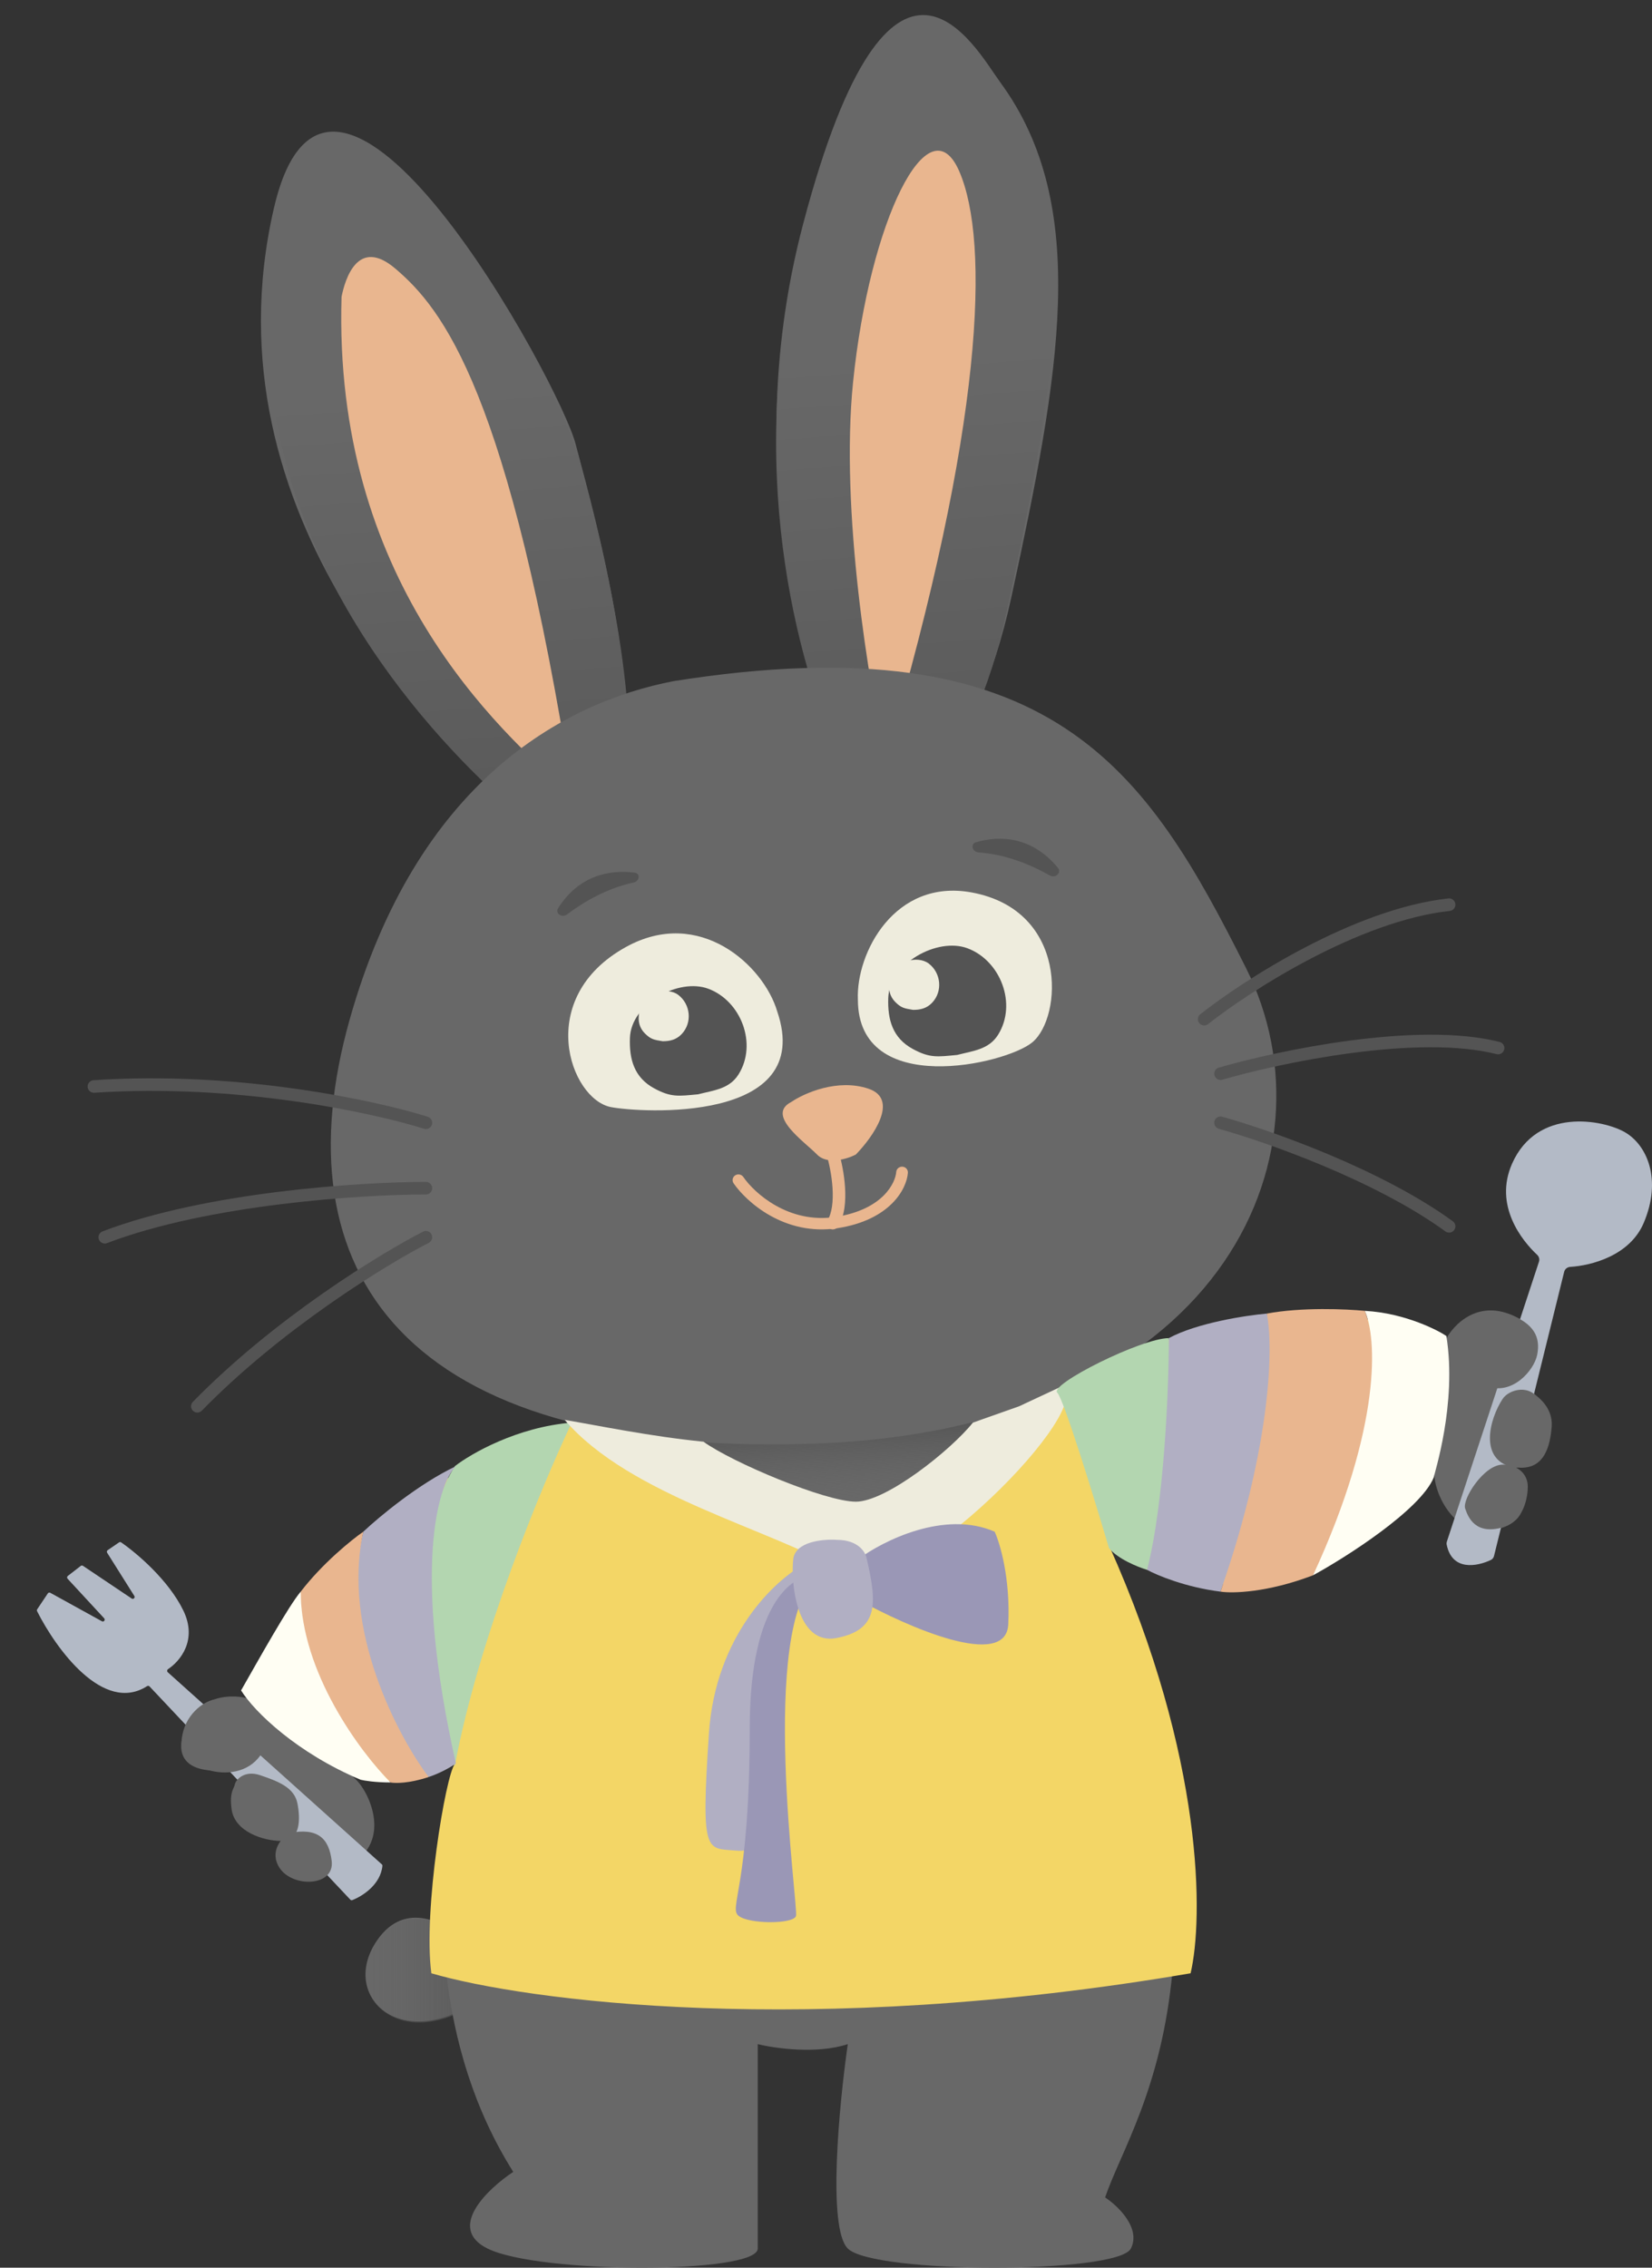 <svg width="263" height="361" viewBox="0 0 263 361" fill="none" xmlns="http://www.w3.org/2000/svg">
<rect x="0" y="0" width="263" height="361" fill="#333333" stroke="none"/>
<path d="M60.008 308.924C64.513 302.328 71.127 306.175 73.871 308.924C77.626 310.515 82.882 314.913 73.871 319.773C62.607 325.849 54.376 317.169 60.008 308.924Z" fill="#686868"/>
<path fill-rule="evenodd" clip-rule="evenodd" d="M73.958 309.095C71.214 306.346 64.6 302.498 60.095 309.095C54.463 317.34 62.694 326.019 73.958 319.944C82.969 315.083 77.712 310.686 73.958 309.095Z" fill="url(#paint0_linear_381_9713)"/>
<path d="M81.71 345.746C57.128 306.697 78.296 249.478 91.952 225.75C109.706 197.276 141.739 159.704 167.746 223.716C202.539 309.358 180.719 335.577 175.939 349.814C177.988 351.17 181.675 354.695 180.036 357.949C177.988 362.017 139.067 362.017 134.97 357.949C131.692 354.695 133.604 334.899 134.97 325.408C130.054 327.035 123.362 326.086 120.631 325.408V357.949C120.631 362.017 85.807 362.017 77.613 357.949C71.058 354.695 77.613 348.458 81.71 345.746Z" fill="#686868"/>
<rect width="60.652" height="13.019" transform="matrix(0.999 -0.05 0.049 0.999 103.913 227.981)" fill="url(#paint1_linear_381_9713)"/>
<path d="M127.894 35.521C116.65 77.967 130.198 114.43 138.378 127.355C143.408 128.203 154.988 122.879 161.068 94.805C168.668 59.712 173.698 32.783 159.234 13.089C155.318 7.756 141.95 -17.536 127.894 35.521Z" fill="#686868"/>
<path d="M43.594 33.191C32.28 82.363 70.746 118.965 85.189 130.326C88.655 135.438 96.281 141.914 99.054 126.917C102.52 108.172 93.366 77.492 91.633 70.676C89.206 61.129 52.643 -6.137 43.594 33.191Z" fill="#686868"/>
<path fill-rule="evenodd" clip-rule="evenodd" d="M124.155 57.879C120.948 91.281 131.354 118.489 138.076 129.282C143.028 130.128 154.428 124.802 160.42 96.729C163.755 81.1 166.588 67.091 167.448 54.619L124.155 57.879ZM86.811 60.691C89.655 66.171 91.596 70.633 92.092 72.613C92.257 73.274 92.491 74.158 92.775 75.234L92.776 75.235C95.428 85.265 102.477 111.926 99.396 128.855C96.667 143.851 89.16 137.375 85.748 132.263C74.476 123.255 48.337 98.378 43.545 63.949L86.811 60.691Z" fill="url(#paint2_linear_381_9713)"/>
<path d="M135.811 60.817C133.728 81.311 138.389 109.309 140.98 120.746C156.623 67.793 157.596 38.522 152.718 27.279C147.84 16.036 138.416 35.2 135.811 60.817Z" fill="#E9B68F"/>
<path d="M54.376 47.242C53.025 92.047 78.813 115.909 91.2 126.658C81.066 62.165 70.446 49.141 62.919 42.745C56.975 37.694 54.939 44.413 54.376 47.242Z" fill="#E9B68F"/>
<path d="M39.212 270.317C45.718 250.67 79.132 231.308 93.366 225.168C99.467 234.037 104.689 257.219 90.048 270.317C74.867 283.899 59.685 283.398 56.111 282.832C58.492 284.384 62.883 293.198 55.479 296.924C48.972 300.198 48.701 291.466 49.379 286.691C48.701 291.466 46.851 291.57 43.86 292.069C35.054 293.54 38.092 284.024 39.912 280.603C36.81 282.314 27.339 283.323 29.044 276.457C30.671 269.908 36.5 269.635 39.212 270.317Z" fill="#686868"/>
<path d="M230.126 213.315C211.081 205.278 174.529 217.71 160.542 224.394C163.185 234.834 177.159 254.039 196.641 251.631C216.843 249.135 226.466 237.362 228.395 234.296C227.992 237.112 231.72 246.227 239.396 243.101C246.142 240.353 239.761 234.397 235.727 231.763C240.234 233.656 246.323 236.358 247.03 227.145C247.365 222.782 242.391 220.472 239.56 219.836C242.563 218.347 247.384 212.762 241.434 209.696C235.443 206.608 231.399 210.822 230.126 213.315Z" fill="#686868"/>
<path d="M55.676 162.271C66.322 124.56 89.564 111.844 107.23 108.431C167.739 98.836 182.649 122.843 198.356 154.081C213.37 183.941 194.279 227.791 129.054 229.839C63.829 231.886 44.412 202.168 55.676 162.271Z" fill="#686868"/>
<path d="M194.308 170.922C203.682 168.2 225.642 163.571 238.497 166.838" stroke="#545454" stroke-width="2" stroke-linecap="round"/>
<path d="M191.708 162.243C198.549 156.842 215.924 145.636 230.699 144.016" stroke="#545454" stroke-width="2" stroke-linecap="round"/>
<path d="M194.308 178.734C201.721 180.795 219.377 186.979 230.699 195.224" stroke="#545454" stroke-width="2" stroke-linecap="round"/>
<path d="M67.806 196.96C61.067 200.41 44.354 210.62 31.415 223.866" stroke="#545454" stroke-width="2" stroke-linecap="round"/>
<path d="M67.806 189.149C57.582 189.149 33.044 190.711 16.685 196.96" stroke="#545454" stroke-width="2" stroke-linecap="round"/>
<path d="M67.806 178.734C59.675 176.167 37.72 171.419 14.952 172.959" stroke="#545454" stroke-width="2" stroke-linecap="round"/>
<path d="M42.365 266.108C61.773 236.945 82.103 227.483 91.633 226.47L136.689 240.791C140.444 240.212 153.152 235.236 173.946 219.96C194.741 204.685 218.741 209.215 228.272 212.686C229.312 216.505 226.8 228.64 225.934 235.149C205.139 258.15 184.921 253.521 176.546 245.999C191.795 280.022 191.564 305.597 189.543 314.131C128.544 324.547 83.546 318.471 68.672 314.131C67.341 304.131 70.963 282.528 72.404 280.823C66.554 284.517 59.983 283.602 57.409 282.886C48.051 277.331 44.675 269.579 42.365 266.108Z" fill="#F3D666"/>
<path d="M72.399 281.15C76.211 260.667 86.406 236.162 91.027 226.47C82.363 227.164 74.998 231.388 72.399 233.413C64.081 246.953 68.933 270.879 72.399 281.15Z" fill="#B3D6B0"/>
<path d="M72.571 280.716C65.64 249.817 69.683 236.306 72.571 233.413C66.679 236.191 60.297 241.514 57.842 243.829C53.683 260.84 63.04 276.955 68.239 282.886C70.319 282.191 71.994 281.15 72.571 280.716Z" fill="#B1AFC3"/>
<path d="M47.877 253.376C51.343 248.863 55.964 245.131 57.842 243.829C54.376 259.452 63.329 276.376 68.239 282.886C65.12 283.927 62.896 283.899 62.174 283.754C50.044 271.256 47.589 258.294 47.877 253.376Z" fill="#E9B68F"/>
<path d="M38.378 269.103C41.15 264.243 46 255.546 47.877 253.376C47.877 266.221 57.408 278.98 62.174 283.754C59.748 283.754 57.986 283.464 57.408 283.32C47.349 279.088 40.544 272.575 38.378 269.103Z" fill="#FFFEF3"/>
<path d="M136.256 239.055C131.404 239.055 116.616 232.835 111.995 229.508C103.331 228.64 95.099 226.904 89.9 226.036C100.298 238.187 122.826 243.395 134.523 250.338C143.88 255.893 175.679 222.998 168.748 220.828L162.249 223.866L154.884 226.47C151.419 230.81 141.108 239.055 136.256 239.055Z" fill="#EEECDD"/>
<path d="M158.35 243.829C150.379 240.357 140.588 245.275 136.689 248.169V254.678C144.487 259.018 160.17 265.874 160.516 258.584C160.863 251.293 159.217 245.709 158.35 243.829Z" fill="#9A97B6"/>
<path d="M112.861 275.942C113.901 260.32 123.403 251.496 128.024 249.036H132.594C133.782 248.831 134.895 248.862 135.822 249.036H132.594C127.864 249.853 121.959 254.412 121.959 268.565C121.959 290.697 121.959 295.037 117.194 294.603C112.428 294.169 111.562 295.471 112.861 275.942Z" fill="#B1AFC3"/>
<path d="M119.36 275.075C119.36 254.591 126.58 250.339 130.19 250.772C120.659 259.018 127.158 303.716 126.725 305.018C126.291 306.32 119.36 306.32 117.627 305.018C115.894 303.716 119.36 300.679 119.36 275.075Z" fill="#9A97B6"/>
<path d="M126.291 248.169C126.638 245.391 131.057 244.986 133.223 245.131C136.689 245.131 137.844 247.156 137.989 248.169C139.722 255.546 139.722 259.452 133.223 260.754C126.725 262.056 125.858 251.64 126.291 248.169Z" fill="#B1AFC3"/>
<path d="M168.314 221.696C169.354 222.738 174.235 238.621 176.546 246.433C177.932 248.168 181.167 249.47 182.611 249.904C185.73 240.878 186.221 221.552 186.077 213.017C181.744 213.017 167.015 220.395 168.314 221.696Z" fill="#B3D6B0"/>
<path d="M194.308 253.376C188.763 252.682 184.199 250.772 182.611 249.904C185.384 239.142 186.077 220.828 186.077 213.017C190.582 210.587 198.352 209.401 201.673 209.111C205.139 218.832 198.207 242.671 194.308 253.376Z" fill="#B1AFC3"/>
<path d="M209.038 250.772C201.76 253.55 196.185 253.666 194.308 253.376C202.626 229.421 202.684 213.885 201.673 209.112C207.218 208.07 214.381 208.388 217.269 208.678C221.428 219.093 214.67 241.225 209.038 250.772Z" fill="#E9B68F"/>
<path d="M228.272 235.153C226.193 240.361 214.092 248.024 209.038 250.772C220.128 226.817 219.146 212.728 217.269 208.677C223.854 209.025 229.255 211.963 230.266 212.686C231.999 223.536 228.272 234.719 228.272 235.153Z" fill="#FFFEF3"/>
<path d="M245.008 200.845L230.343 245.404C230.292 245.558 230.279 245.725 230.311 245.884C231.167 250.128 235.117 249.39 237.347 248.334C237.602 248.213 237.781 247.978 237.848 247.704L249.018 202.463C249.128 202.016 249.527 201.706 249.986 201.677C253.386 201.466 259.455 199.88 261.666 194.713C264.656 187.723 262.164 182.231 258.675 180.234C255.186 178.237 244.72 176.24 240.732 185.227C237.767 191.911 242.326 197.53 244.717 199.758C245.015 200.036 245.135 200.458 245.008 200.845Z" fill="#B3BAC6"/>
<path d="M239.237 222.672C240.234 221.174 243.723 220.175 245.218 223.171L245.218 226.666L243.224 229.162L243.723 233.156L241.231 233.656C235.25 232.657 237.132 225.835 239.237 222.672Z" fill="#686868"/>
<path d="M239.237 233.156C241.63 233.156 243.225 234.654 243.225 236.651C243.225 238.149 242.726 242.143 239.237 243.142C234.951 244.368 233.755 241.644 233.256 240.146C232.758 238.648 236.247 233.156 239.237 233.156Z" fill="#686868"/>
<path d="M55.771 302.408L23.807 268.465C23.706 268.357 23.538 268.343 23.413 268.423C16.445 272.878 8.906 262.456 5.901 256.484C5.852 256.388 5.861 256.276 5.921 256.187L7.613 253.656C7.7 253.527 7.871 253.485 8.007 253.56L16.221 258.092C16.519 258.257 16.817 257.876 16.586 257.625L10.758 251.32C10.639 251.191 10.655 250.987 10.794 250.879L12.857 249.279C12.959 249.2 13.101 249.195 13.208 249.267L20.965 254.472C21.234 254.652 21.558 254.337 21.386 254.062L17.057 247.184C16.971 247.047 17.009 246.867 17.142 246.776L18.951 245.536C19.052 245.466 19.184 245.464 19.285 245.534C21.707 247.197 26.82 251.506 29.186 256.382C31.466 261.079 28.703 264.416 26.755 265.712C26.584 265.825 26.559 266.072 26.711 266.209L60.784 296.785C60.853 296.847 60.89 296.938 60.881 297.031C60.579 300.036 57.68 301.866 56.087 302.483C55.976 302.526 55.852 302.494 55.771 302.408Z" fill="#B3BAC6"/>
<path d="M28.908 277.591C28.908 273.625 31.856 271.135 33.85 270.612C33.878 270.604 33.906 270.602 33.935 270.603C37.436 270.781 44.073 272.458 42.365 277.591C39.873 285.08 28.908 282.112 28.908 277.591Z" fill="#686868"/>
<path d="M41.368 282.583C38.976 281.785 37.547 283.249 37.381 284.081C37.245 284.763 36.484 285.279 36.883 288.075C37.381 291.57 41.867 293.068 44.857 293.068C47.847 293.068 47.847 289.573 47.349 287.077C46.851 284.58 44.359 283.582 41.368 282.583Z" fill="#686868"/>
<path d="M44.482 297.318C42.845 294.747 44.823 292.574 46.016 291.809C50.619 290.89 52.38 292.675 52.806 296.25C53.299 300.384 46.528 300.532 44.482 297.318Z" fill="#686868"/>
<path d="M244.72 215.682C245.284 212.858 244.221 210.689 240.234 209.192C237.41 212.354 233.555 219.476 236.745 220.675C240.732 222.173 244.221 218.178 244.72 215.682Z" fill="#686868"/>
<path d="M127.741 166.564C125.614 167.918 122.791 172.365 115.429 174.064C108.068 175.762 101.645 175.158 101.083 172.715C100.521 170.271 106.033 166.913 113.394 165.214C120.756 163.516 127.179 164.12 127.741 166.564Z" fill="#686868"/>
<ellipse rx="13.678" ry="4.541" transform="matrix(1 -0.011 0.011 1 149.525 163.731)" fill="#686868"/>
<path d="M154.705 142.074C142.433 139.803 136.271 151.716 136.575 159.11C136.575 174.873 160.168 169.424 164.356 165.922C169.175 161.891 170.045 144.914 154.705 142.074Z" fill="#EEECDD"/>
<path d="M99.646 150.756C111.367 144.272 121.586 153.709 123.732 161.004C129.861 178.948 101.823 177.124 97.265 176.241C90.738 174.977 84.995 158.86 99.646 150.756Z" fill="#EEECDD"/>
<path d="M104.134 173.249C106.814 174.71 108.008 174.501 111.125 174.205C113.649 173.561 116.121 173.365 117.582 171.027C120.605 166.19 117.98 159.358 112.779 157.406C108.032 155.624 100.487 159.779 100.286 165.204C100.161 168.591 100.936 171.507 104.134 173.249Z" fill="#545454"/>
<path d="M102.675 164.52C103.639 165.487 104.16 165.53 105.493 165.756C106.616 165.756 107.63 165.539 108.489 164.653C110.266 162.821 109.935 159.851 107.97 158.372C106.176 157.022 102.583 158.027 101.923 160.449C101.51 161.962 101.524 163.366 102.675 164.52Z" fill="#EEECDD"/>
<path d="M145.317 166.986C148.028 168.457 149.235 168.243 152.384 167.938C154.934 167.282 157.431 167.079 158.904 164.713C161.949 159.819 159.283 152.919 154.022 150.957C149.221 149.166 141.605 153.38 141.412 158.863C141.292 162.286 142.082 165.232 145.317 166.986Z" fill="#545454"/>
<path d="M138.288 173.322C133.366 171.645 128.034 174.021 125.983 175.418C121.881 177.514 128.034 181.706 130.085 183.802C131.725 185.479 134.87 184.501 136.237 183.802C138.972 181.007 143.211 174.999 138.288 173.322Z" fill="#E9B68F"/>
<path d="M142.547 159.527C143.511 160.494 144.033 160.537 145.366 160.763C146.489 160.763 147.503 160.546 148.362 159.66C150.139 157.828 149.808 154.858 147.843 153.379C146.049 152.03 142.456 153.034 141.796 155.457C141.383 156.969 141.397 158.373 142.547 159.527Z" fill="#EEECDD"/>
<path fill-rule="evenodd" clip-rule="evenodd" d="M143.675 185.728C144.188 185.764 144.574 186.199 144.537 186.699C144.344 189.323 141.662 194.23 133.334 195.515C124.875 196.821 118.786 191.285 116.785 188.367C116.5 187.95 116.614 187.386 117.042 187.108C117.469 186.829 118.047 186.941 118.332 187.358C120.121 189.968 125.589 194.873 133.043 193.722C140.63 192.551 142.558 188.244 142.681 186.569C142.718 186.069 143.163 185.693 143.675 185.728Z" fill="#E9B68F"/>
<path fill-rule="evenodd" clip-rule="evenodd" d="M132.309 182.765C132.84 182.627 133.389 182.916 133.537 183.409C133.93 184.715 134.395 186.841 134.531 189.025C134.665 191.165 134.498 193.557 133.439 195.25C133.162 195.693 132.552 195.843 132.076 195.586C131.601 195.328 131.439 194.761 131.716 194.318C132.462 193.125 132.671 191.207 132.541 189.132C132.415 187.101 131.978 185.107 131.618 183.907C131.47 183.414 131.779 182.903 132.309 182.765Z" fill="#E9B68F"/>
<path d="M100.855 140.499C96.715 141.371 92.963 143.531 90.26 145.577C89.485 146.163 88.335 145.408 88.843 144.596C92.116 139.368 97.053 138.404 101.023 138.917C102.005 139.044 101.823 140.295 100.855 140.499Z" fill="#545454"/>
<path d="M155.798 135.703C160.062 135.981 164.142 137.661 167.16 139.38C168.025 139.873 169.052 138.912 168.418 138.143C164.329 133.194 159.256 132.942 155.38 134.08C154.422 134.362 154.801 135.638 155.798 135.703Z" fill="#545454"/>
<defs>
<linearGradient id="paint0_linear_381_9713" x1="79.156" y1="312.132" x2="56.629" y2="312.132" gradientUnits="userSpaceOnUse">
<stop stop-color="#545454"/>
<stop offset="1" stop-color="#686868" stop-opacity="0"/>
</linearGradient>
<linearGradient id="paint1_linear_381_9713" x1="30.326" y1="0" x2="30.326" y2="13.019" gradientUnits="userSpaceOnUse">
<stop stop-color="#545454"/>
<stop offset="1" stop-color="#686868" stop-opacity="0"/>
</linearGradient>
<linearGradient id="paint2_linear_381_9713" x1="111.897" y1="156.276" x2="104.599" y2="59.351" gradientUnits="userSpaceOnUse">
<stop stop-color="#545454"/>
<stop offset="1" stop-color="#686868"/>
</linearGradient>
</defs>
</svg>

